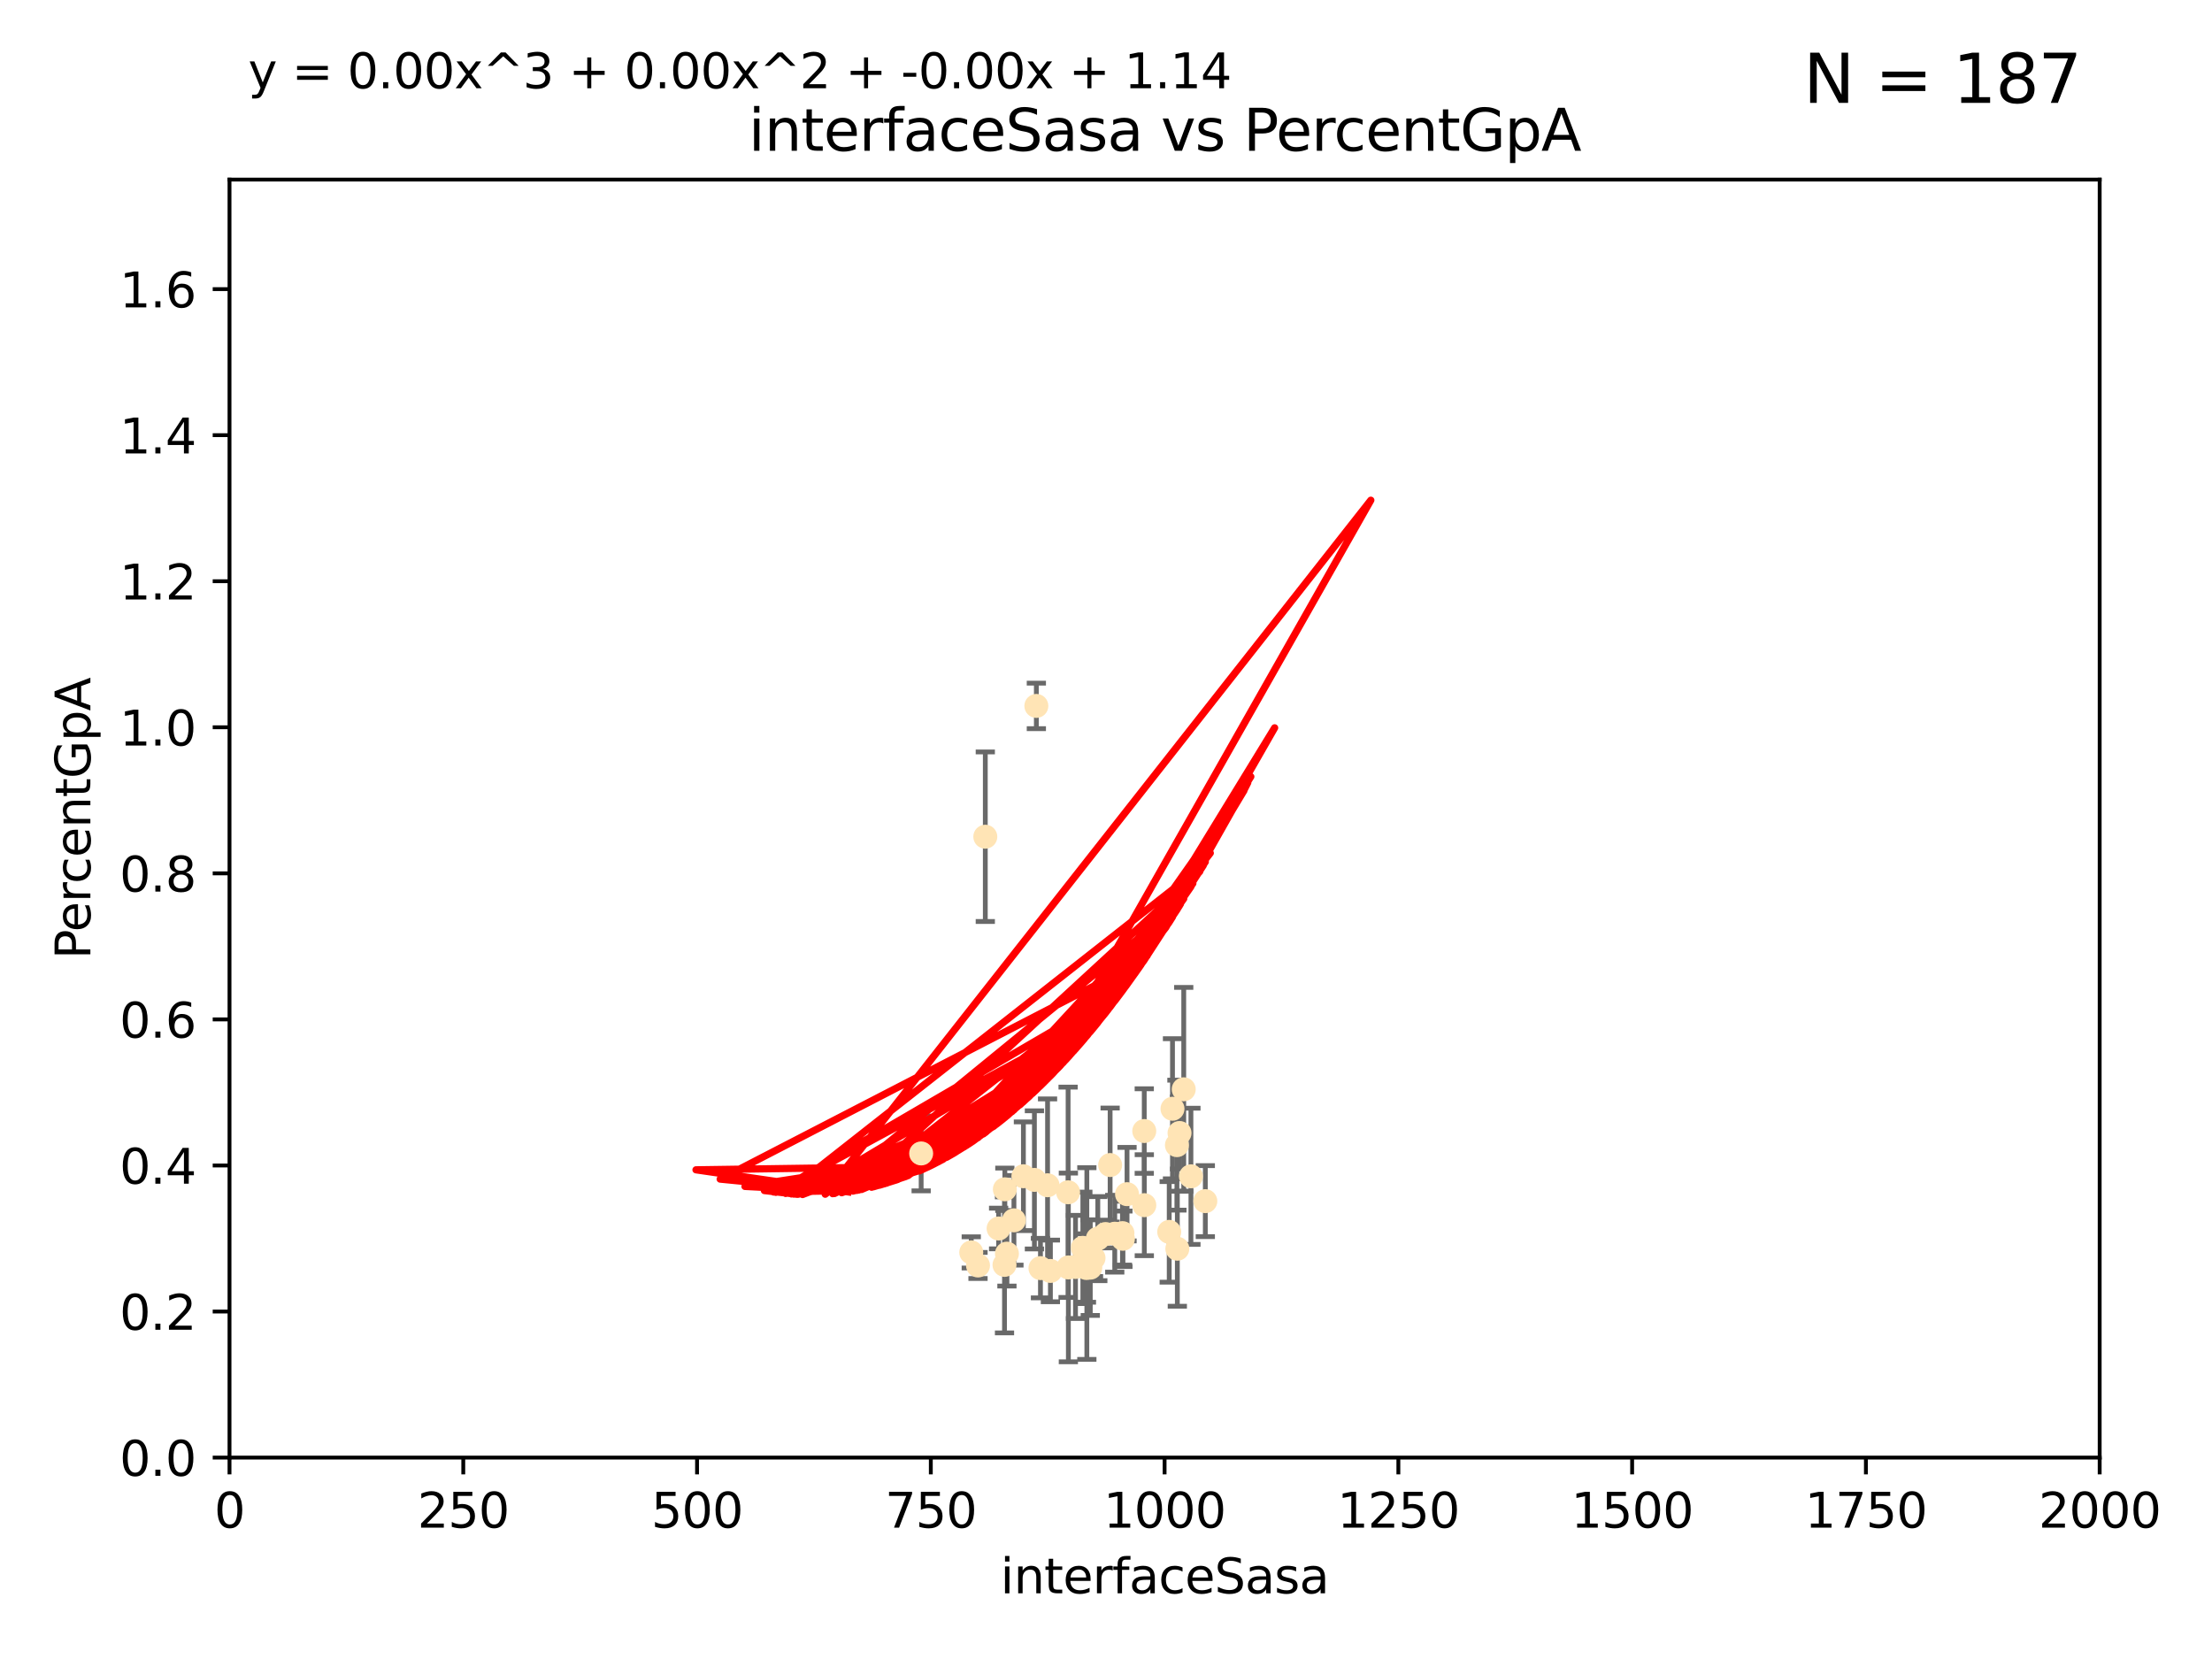 <?xml version="1.0" encoding="utf-8" standalone="no"?>
<!DOCTYPE svg PUBLIC "-//W3C//DTD SVG 1.1//EN"
  "http://www.w3.org/Graphics/SVG/1.1/DTD/svg11.dtd">
<svg xmlns:xlink="http://www.w3.org/1999/xlink" width="460.8pt" height="345.6pt" viewBox="0 0 460.8 345.6" xmlns="http://www.w3.org/2000/svg" version="1.1">
 <defs>
  <style type="text/css">*{stroke-linejoin: round; stroke-linecap: butt}</style>
 </defs>
 <g id="figure_1">
  <g id="patch_1">
   <path d="M 0 345.6 
L 460.8 345.6 
L 460.8 0 
L 0 0 
z
" style="fill: #ffffff"/>
  </g>
  <g id="axes_1">
   <g id="patch_2">
    <path d="M 47.81 303.64 
L 437.4 303.64 
L 437.4 37.411 
L 47.81 37.411 
z
" style="fill: #ffffff"/>
   </g>
   <g id="PathCollection_1">
    <defs>
     <path id="m9d5e73728c" d="M 0 1.118 
C 0.297 1.118 0.581 1 0.791 0.791 
C 1 0.581 1.118 0.297 1.118 0 
C 1.118 -0.297 1 -0.581 0.791 -0.791 
C 0.581 -1 0.297 -1.118 0 -1.118 
C -0.297 -1.118 -0.581 -1 -0.791 -0.791 
C -1 -0.581 -1.118 -0.297 -1.118 0 
C -1.118 0.297 -1 0.581 -0.791 0.791 
C -0.581 1 -0.297 1.118 0 1.118 
z
" style="stroke: #ffe4b5"/>
    </defs>
    <g clip-path="url(#p71624ac06d)">
     <use xlink:href="#m9d5e73728c" x="245.718" y="236.024" style="fill: #ffe4b5; stroke: #ffe4b5"/>
     <use xlink:href="#m9d5e73728c" x="215.891" y="147.056" style="fill: #ffe4b5; stroke: #ffe4b5"/>
     <use xlink:href="#m9d5e73728c" x="245.174" y="238.556" style="fill: #ffe4b5; stroke: #ffe4b5"/>
     <use xlink:href="#m9d5e73728c" x="225.576" y="259.945" style="fill: #ffe4b5; stroke: #ffe4b5"/>
     <use xlink:href="#m9d5e73728c" x="233.829" y="256.883" style="fill: #ffe4b5; stroke: #ffe4b5"/>
     <use xlink:href="#m9d5e73728c" x="243.569" y="256.619" style="fill: #ffe4b5; stroke: #ffe4b5"/>
     <use xlink:href="#m9d5e73728c" x="222.506" y="248.374" style="fill: #ffe4b5; stroke: #ffe4b5"/>
     <use xlink:href="#m9d5e73728c" x="211.22" y="254.217" style="fill: #ffe4b5; stroke: #ffe4b5"/>
     <use xlink:href="#m9d5e73728c" x="245.26" y="260.133" style="fill: #ffe4b5; stroke: #ffe4b5"/>
     <use xlink:href="#m9d5e73728c" x="234.782" y="248.766" style="fill: #ffe4b5; stroke: #ffe4b5"/>
     <use xlink:href="#m9d5e73728c" x="215.488" y="245.794" style="fill: #ffe4b5; stroke: #ffe4b5"/>
     <use xlink:href="#m9d5e73728c" x="209.763" y="261.159" style="fill: #ffe4b5; stroke: #ffe4b5"/>
     <use xlink:href="#m9d5e73728c" x="251.09" y="250.219" style="fill: #ffe4b5; stroke: #ffe4b5"/>
     <use xlink:href="#m9d5e73728c" x="218.819" y="264.76" style="fill: #ffe4b5; stroke: #ffe4b5"/>
     <use xlink:href="#m9d5e73728c" x="230.304" y="257.072" style="fill: #ffe4b5; stroke: #ffe4b5"/>
     <use xlink:href="#m9d5e73728c" x="248.092" y="245.048" style="fill: #ffe4b5; stroke: #ffe4b5"/>
     <use xlink:href="#m9d5e73728c" x="238.37" y="235.615" style="fill: #ffe4b5; stroke: #ffe4b5"/>
     <use xlink:href="#m9d5e73728c" x="227.125" y="264.074" style="fill: #ffe4b5; stroke: #ffe4b5"/>
     <use xlink:href="#m9d5e73728c" x="244.251" y="230.974" style="fill: #ffe4b5; stroke: #ffe4b5"/>
     <use xlink:href="#m9d5e73728c" x="203.738" y="263.623" style="fill: #ffe4b5; stroke: #ffe4b5"/>
     <use xlink:href="#m9d5e73728c" x="246.594" y="226.92" style="fill: #ffe4b5; stroke: #ffe4b5"/>
     <use xlink:href="#m9d5e73728c" x="226.326" y="264.148" style="fill: #ffe4b5; stroke: #ffe4b5"/>
     <use xlink:href="#m9d5e73728c" x="222.561" y="264.031" style="fill: #ffe4b5; stroke: #ffe4b5"/>
     <use xlink:href="#m9d5e73728c" x="224.047" y="263.927" style="fill: #ffe4b5; stroke: #ffe4b5"/>
     <use xlink:href="#m9d5e73728c" x="205.257" y="174.301" style="fill: #ffe4b5; stroke: #ffe4b5"/>
     <use xlink:href="#m9d5e73728c" x="227.801" y="262.072" style="fill: #ffe4b5; stroke: #ffe4b5"/>
     <use xlink:href="#m9d5e73728c" x="228.693" y="258.03" style="fill: #ffe4b5; stroke: #ffe4b5"/>
     <use xlink:href="#m9d5e73728c" x="216.746" y="264.173" style="fill: #ffe4b5; stroke: #ffe4b5"/>
     <use xlink:href="#m9d5e73728c" x="202.329" y="260.898" style="fill: #ffe4b5; stroke: #ffe4b5"/>
     <use xlink:href="#m9d5e73728c" x="232.224" y="257.002" style="fill: #ffe4b5; stroke: #ffe4b5"/>
     <use xlink:href="#m9d5e73728c" x="233.923" y="258.061" style="fill: #ffe4b5; stroke: #ffe4b5"/>
     <use xlink:href="#m9d5e73728c" x="209.328" y="247.753" style="fill: #ffe4b5; stroke: #ffe4b5"/>
     <use xlink:href="#m9d5e73728c" x="208.029" y="255.921" style="fill: #ffe4b5; stroke: #ffe4b5"/>
     <use xlink:href="#m9d5e73728c" x="209.256" y="263.501" style="fill: #ffe4b5; stroke: #ffe4b5"/>
     <use xlink:href="#m9d5e73728c" x="226.41" y="263.219" style="fill: #ffe4b5; stroke: #ffe4b5"/>
     <use xlink:href="#m9d5e73728c" x="218.226" y="246.911" style="fill: #ffe4b5; stroke: #ffe4b5"/>
     <use xlink:href="#m9d5e73728c" x="191.894" y="240.283" style="fill: #ffe4b5; stroke: #ffe4b5"/>
     <use xlink:href="#m9d5e73728c" x="238.38" y="251.06" style="fill: #ffe4b5; stroke: #ffe4b5"/>
     <use xlink:href="#m9d5e73728c" x="231.26" y="242.696" style="fill: #ffe4b5; stroke: #ffe4b5"/>
     <use xlink:href="#m9d5e73728c" x="213.195" y="245.033" style="fill: #ffe4b5; stroke: #ffe4b5"/>
    </g>
   </g>
   <g id="matplotlib.axis_1">
    <g id="xtick_1">
     <g id="line2d_1">
      <defs>
       <path id="ma2a3092985" d="M 0 0 
L 0 3.5 
" style="stroke: #000000; stroke-width: 0.8"/>
      </defs>
      <g>
       <use xlink:href="#ma2a3092985" x="47.81" y="303.64" style="stroke: #000000; stroke-width: 0.8"/>
      </g>
     </g>
     <g id="text_1">
      <!-- 0 -->
      <g transform="translate(44.629 318.238)scale(0.1 -0.1)">
       <defs>
        <path id="DejaVuSans-30" d="M 2034 4250 
Q 1547 4250 1301 3770 
Q 1056 3291 1056 2328 
Q 1056 1369 1301 889 
Q 1547 409 2034 409 
Q 2525 409 2770 889 
Q 3016 1369 3016 2328 
Q 3016 3291 2770 3770 
Q 2525 4250 2034 4250 
z
M 2034 4750 
Q 2819 4750 3233 4129 
Q 3647 3509 3647 2328 
Q 3647 1150 3233 529 
Q 2819 -91 2034 -91 
Q 1250 -91 836 529 
Q 422 1150 422 2328 
Q 422 3509 836 4129 
Q 1250 4750 2034 4750 
z
" transform="scale(0.016)"/>
       </defs>
       <use xlink:href="#DejaVuSans-30"/>
      </g>
     </g>
    </g>
    <g id="xtick_2">
     <g id="line2d_2">
      <g>
       <use xlink:href="#ma2a3092985" x="96.509" y="303.64" style="stroke: #000000; stroke-width: 0.8"/>
      </g>
     </g>
     <g id="text_2">
      <!-- 250 -->
      <g transform="translate(86.965 318.238)scale(0.1 -0.1)">
       <defs>
        <path id="DejaVuSans-32" d="M 1228 531 
L 3431 531 
L 3431 0 
L 469 0 
L 469 531 
Q 828 903 1448 1529 
Q 2069 2156 2228 2338 
Q 2531 2678 2651 2914 
Q 2772 3150 2772 3378 
Q 2772 3750 2511 3984 
Q 2250 4219 1831 4219 
Q 1534 4219 1204 4116 
Q 875 4013 500 3803 
L 500 4441 
Q 881 4594 1212 4672 
Q 1544 4750 1819 4750 
Q 2544 4750 2975 4387 
Q 3406 4025 3406 3419 
Q 3406 3131 3298 2873 
Q 3191 2616 2906 2266 
Q 2828 2175 2409 1742 
Q 1991 1309 1228 531 
z
" transform="scale(0.016)"/>
        <path id="DejaVuSans-35" d="M 691 4666 
L 3169 4666 
L 3169 4134 
L 1269 4134 
L 1269 2991 
Q 1406 3038 1543 3061 
Q 1681 3084 1819 3084 
Q 2600 3084 3056 2656 
Q 3513 2228 3513 1497 
Q 3513 744 3044 326 
Q 2575 -91 1722 -91 
Q 1428 -91 1123 -41 
Q 819 9 494 109 
L 494 744 
Q 775 591 1075 516 
Q 1375 441 1709 441 
Q 2250 441 2565 725 
Q 2881 1009 2881 1497 
Q 2881 1984 2565 2268 
Q 2250 2553 1709 2553 
Q 1456 2553 1204 2497 
Q 953 2441 691 2322 
L 691 4666 
z
" transform="scale(0.016)"/>
       </defs>
       <use xlink:href="#DejaVuSans-32"/>
       <use xlink:href="#DejaVuSans-35" x="63.623"/>
       <use xlink:href="#DejaVuSans-30" x="127.246"/>
      </g>
     </g>
    </g>
    <g id="xtick_3">
     <g id="line2d_3">
      <g>
       <use xlink:href="#ma2a3092985" x="145.208" y="303.64" style="stroke: #000000; stroke-width: 0.8"/>
      </g>
     </g>
     <g id="text_3">
      <!-- 500 -->
      <g transform="translate(135.664 318.238)scale(0.1 -0.1)">
       <use xlink:href="#DejaVuSans-35"/>
       <use xlink:href="#DejaVuSans-30" x="63.623"/>
       <use xlink:href="#DejaVuSans-30" x="127.246"/>
      </g>
     </g>
    </g>
    <g id="xtick_4">
     <g id="line2d_4">
      <g>
       <use xlink:href="#ma2a3092985" x="193.906" y="303.64" style="stroke: #000000; stroke-width: 0.8"/>
      </g>
     </g>
     <g id="text_4">
      <!-- 750 -->
      <g transform="translate(184.363 318.238)scale(0.1 -0.1)">
       <defs>
        <path id="DejaVuSans-37" d="M 525 4666 
L 3525 4666 
L 3525 4397 
L 1831 0 
L 1172 0 
L 2766 4134 
L 525 4134 
L 525 4666 
z
" transform="scale(0.016)"/>
       </defs>
       <use xlink:href="#DejaVuSans-37"/>
       <use xlink:href="#DejaVuSans-35" x="63.623"/>
       <use xlink:href="#DejaVuSans-30" x="127.246"/>
      </g>
     </g>
    </g>
    <g id="xtick_5">
     <g id="line2d_5">
      <g>
       <use xlink:href="#ma2a3092985" x="242.605" y="303.64" style="stroke: #000000; stroke-width: 0.8"/>
      </g>
     </g>
     <g id="text_5">
      <!-- 1000 -->
      <g transform="translate(229.88 318.238)scale(0.1 -0.1)">
       <defs>
        <path id="DejaVuSans-31" d="M 794 531 
L 1825 531 
L 1825 4091 
L 703 3866 
L 703 4441 
L 1819 4666 
L 2450 4666 
L 2450 531 
L 3481 531 
L 3481 0 
L 794 0 
L 794 531 
z
" transform="scale(0.016)"/>
       </defs>
       <use xlink:href="#DejaVuSans-31"/>
       <use xlink:href="#DejaVuSans-30" x="63.623"/>
       <use xlink:href="#DejaVuSans-30" x="127.246"/>
       <use xlink:href="#DejaVuSans-30" x="190.869"/>
      </g>
     </g>
    </g>
    <g id="xtick_6">
     <g id="line2d_6">
      <g>
       <use xlink:href="#ma2a3092985" x="291.304" y="303.64" style="stroke: #000000; stroke-width: 0.8"/>
      </g>
     </g>
     <g id="text_6">
      <!-- 1250 -->
      <g transform="translate(278.579 318.238)scale(0.1 -0.1)">
       <use xlink:href="#DejaVuSans-31"/>
       <use xlink:href="#DejaVuSans-32" x="63.623"/>
       <use xlink:href="#DejaVuSans-35" x="127.246"/>
       <use xlink:href="#DejaVuSans-30" x="190.869"/>
      </g>
     </g>
    </g>
    <g id="xtick_7">
     <g id="line2d_7">
      <g>
       <use xlink:href="#ma2a3092985" x="340.002" y="303.64" style="stroke: #000000; stroke-width: 0.8"/>
      </g>
     </g>
     <g id="text_7">
      <!-- 1500 -->
      <g transform="translate(327.277 318.238)scale(0.1 -0.1)">
       <use xlink:href="#DejaVuSans-31"/>
       <use xlink:href="#DejaVuSans-35" x="63.623"/>
       <use xlink:href="#DejaVuSans-30" x="127.246"/>
       <use xlink:href="#DejaVuSans-30" x="190.869"/>
      </g>
     </g>
    </g>
    <g id="xtick_8">
     <g id="line2d_8">
      <g>
       <use xlink:href="#ma2a3092985" x="388.701" y="303.64" style="stroke: #000000; stroke-width: 0.8"/>
      </g>
     </g>
     <g id="text_8">
      <!-- 1750 -->
      <g transform="translate(375.976 318.238)scale(0.1 -0.1)">
       <use xlink:href="#DejaVuSans-31"/>
       <use xlink:href="#DejaVuSans-37" x="63.623"/>
       <use xlink:href="#DejaVuSans-35" x="127.246"/>
       <use xlink:href="#DejaVuSans-30" x="190.869"/>
      </g>
     </g>
    </g>
    <g id="xtick_9">
     <g id="line2d_9">
      <g>
       <use xlink:href="#ma2a3092985" x="437.4" y="303.64" style="stroke: #000000; stroke-width: 0.8"/>
      </g>
     </g>
     <g id="text_9">
      <!-- 2000 -->
      <g transform="translate(424.675 318.238)scale(0.1 -0.1)">
       <use xlink:href="#DejaVuSans-32"/>
       <use xlink:href="#DejaVuSans-30" x="63.623"/>
       <use xlink:href="#DejaVuSans-30" x="127.246"/>
       <use xlink:href="#DejaVuSans-30" x="190.869"/>
      </g>
     </g>
    </g>
    <g id="text_10">
     <!-- interfaceSasa -->
     <g transform="translate(208.398 331.917)scale(0.1 -0.1)">
      <defs>
       <path id="DejaVuSans-69" d="M 603 3500 
L 1178 3500 
L 1178 0 
L 603 0 
L 603 3500 
z
M 603 4863 
L 1178 4863 
L 1178 4134 
L 603 4134 
L 603 4863 
z
" transform="scale(0.016)"/>
       <path id="DejaVuSans-6e" d="M 3513 2113 
L 3513 0 
L 2938 0 
L 2938 2094 
Q 2938 2591 2744 2837 
Q 2550 3084 2163 3084 
Q 1697 3084 1428 2787 
Q 1159 2491 1159 1978 
L 1159 0 
L 581 0 
L 581 3500 
L 1159 3500 
L 1159 2956 
Q 1366 3272 1645 3428 
Q 1925 3584 2291 3584 
Q 2894 3584 3203 3211 
Q 3513 2838 3513 2113 
z
" transform="scale(0.016)"/>
       <path id="DejaVuSans-74" d="M 1172 4494 
L 1172 3500 
L 2356 3500 
L 2356 3053 
L 1172 3053 
L 1172 1153 
Q 1172 725 1289 603 
Q 1406 481 1766 481 
L 2356 481 
L 2356 0 
L 1766 0 
Q 1100 0 847 248 
Q 594 497 594 1153 
L 594 3053 
L 172 3053 
L 172 3500 
L 594 3500 
L 594 4494 
L 1172 4494 
z
" transform="scale(0.016)"/>
       <path id="DejaVuSans-65" d="M 3597 1894 
L 3597 1613 
L 953 1613 
Q 991 1019 1311 708 
Q 1631 397 2203 397 
Q 2534 397 2845 478 
Q 3156 559 3463 722 
L 3463 178 
Q 3153 47 2828 -22 
Q 2503 -91 2169 -91 
Q 1331 -91 842 396 
Q 353 884 353 1716 
Q 353 2575 817 3079 
Q 1281 3584 2069 3584 
Q 2775 3584 3186 3129 
Q 3597 2675 3597 1894 
z
M 3022 2063 
Q 3016 2534 2758 2815 
Q 2500 3097 2075 3097 
Q 1594 3097 1305 2825 
Q 1016 2553 972 2059 
L 3022 2063 
z
" transform="scale(0.016)"/>
       <path id="DejaVuSans-72" d="M 2631 2963 
Q 2534 3019 2420 3045 
Q 2306 3072 2169 3072 
Q 1681 3072 1420 2755 
Q 1159 2438 1159 1844 
L 1159 0 
L 581 0 
L 581 3500 
L 1159 3500 
L 1159 2956 
Q 1341 3275 1631 3429 
Q 1922 3584 2338 3584 
Q 2397 3584 2469 3576 
Q 2541 3569 2628 3553 
L 2631 2963 
z
" transform="scale(0.016)"/>
       <path id="DejaVuSans-66" d="M 2375 4863 
L 2375 4384 
L 1825 4384 
Q 1516 4384 1395 4259 
Q 1275 4134 1275 3809 
L 1275 3500 
L 2222 3500 
L 2222 3053 
L 1275 3053 
L 1275 0 
L 697 0 
L 697 3053 
L 147 3053 
L 147 3500 
L 697 3500 
L 697 3744 
Q 697 4328 969 4595 
Q 1241 4863 1831 4863 
L 2375 4863 
z
" transform="scale(0.016)"/>
       <path id="DejaVuSans-61" d="M 2194 1759 
Q 1497 1759 1228 1600 
Q 959 1441 959 1056 
Q 959 750 1161 570 
Q 1363 391 1709 391 
Q 2188 391 2477 730 
Q 2766 1069 2766 1631 
L 2766 1759 
L 2194 1759 
z
M 3341 1997 
L 3341 0 
L 2766 0 
L 2766 531 
Q 2569 213 2275 61 
Q 1981 -91 1556 -91 
Q 1019 -91 701 211 
Q 384 513 384 1019 
Q 384 1609 779 1909 
Q 1175 2209 1959 2209 
L 2766 2209 
L 2766 2266 
Q 2766 2663 2505 2880 
Q 2244 3097 1772 3097 
Q 1472 3097 1187 3025 
Q 903 2953 641 2809 
L 641 3341 
Q 956 3463 1253 3523 
Q 1550 3584 1831 3584 
Q 2591 3584 2966 3190 
Q 3341 2797 3341 1997 
z
" transform="scale(0.016)"/>
       <path id="DejaVuSans-63" d="M 3122 3366 
L 3122 2828 
Q 2878 2963 2633 3030 
Q 2388 3097 2138 3097 
Q 1578 3097 1268 2742 
Q 959 2388 959 1747 
Q 959 1106 1268 751 
Q 1578 397 2138 397 
Q 2388 397 2633 464 
Q 2878 531 3122 666 
L 3122 134 
Q 2881 22 2623 -34 
Q 2366 -91 2075 -91 
Q 1284 -91 818 406 
Q 353 903 353 1747 
Q 353 2603 823 3093 
Q 1294 3584 2113 3584 
Q 2378 3584 2631 3529 
Q 2884 3475 3122 3366 
z
" transform="scale(0.016)"/>
       <path id="DejaVuSans-53" d="M 3425 4513 
L 3425 3897 
Q 3066 4069 2747 4153 
Q 2428 4238 2131 4238 
Q 1616 4238 1336 4038 
Q 1056 3838 1056 3469 
Q 1056 3159 1242 3001 
Q 1428 2844 1947 2747 
L 2328 2669 
Q 3034 2534 3370 2195 
Q 3706 1856 3706 1288 
Q 3706 609 3251 259 
Q 2797 -91 1919 -91 
Q 1588 -91 1214 -16 
Q 841 59 441 206 
L 441 856 
Q 825 641 1194 531 
Q 1563 422 1919 422 
Q 2459 422 2753 634 
Q 3047 847 3047 1241 
Q 3047 1584 2836 1778 
Q 2625 1972 2144 2069 
L 1759 2144 
Q 1053 2284 737 2584 
Q 422 2884 422 3419 
Q 422 4038 858 4394 
Q 1294 4750 2059 4750 
Q 2388 4750 2728 4690 
Q 3069 4631 3425 4513 
z
" transform="scale(0.016)"/>
       <path id="DejaVuSans-73" d="M 2834 3397 
L 2834 2853 
Q 2591 2978 2328 3040 
Q 2066 3103 1784 3103 
Q 1356 3103 1142 2972 
Q 928 2841 928 2578 
Q 928 2378 1081 2264 
Q 1234 2150 1697 2047 
L 1894 2003 
Q 2506 1872 2764 1633 
Q 3022 1394 3022 966 
Q 3022 478 2636 193 
Q 2250 -91 1575 -91 
Q 1294 -91 989 -36 
Q 684 19 347 128 
L 347 722 
Q 666 556 975 473 
Q 1284 391 1588 391 
Q 1994 391 2212 530 
Q 2431 669 2431 922 
Q 2431 1156 2273 1281 
Q 2116 1406 1581 1522 
L 1381 1569 
Q 847 1681 609 1914 
Q 372 2147 372 2553 
Q 372 3047 722 3315 
Q 1072 3584 1716 3584 
Q 2034 3584 2315 3537 
Q 2597 3491 2834 3397 
z
" transform="scale(0.016)"/>
      </defs>
      <use xlink:href="#DejaVuSans-69"/>
      <use xlink:href="#DejaVuSans-6e" x="27.783"/>
      <use xlink:href="#DejaVuSans-74" x="91.162"/>
      <use xlink:href="#DejaVuSans-65" x="130.371"/>
      <use xlink:href="#DejaVuSans-72" x="191.895"/>
      <use xlink:href="#DejaVuSans-66" x="233.008"/>
      <use xlink:href="#DejaVuSans-61" x="268.213"/>
      <use xlink:href="#DejaVuSans-63" x="329.492"/>
      <use xlink:href="#DejaVuSans-65" x="384.473"/>
      <use xlink:href="#DejaVuSans-53" x="445.996"/>
      <use xlink:href="#DejaVuSans-61" x="509.473"/>
      <use xlink:href="#DejaVuSans-73" x="570.752"/>
      <use xlink:href="#DejaVuSans-61" x="622.852"/>
     </g>
    </g>
   </g>
   <g id="matplotlib.axis_2">
    <g id="ytick_1">
     <g id="line2d_10">
      <defs>
       <path id="m72dda9b2e1" d="M 0 0 
L -3.5 0 
" style="stroke: #000000; stroke-width: 0.8"/>
      </defs>
      <g>
       <use xlink:href="#m72dda9b2e1" x="47.81" y="303.64" style="stroke: #000000; stroke-width: 0.8"/>
      </g>
     </g>
     <g id="text_11">
      <!-- 0.0 -->
      <g transform="translate(24.907 307.439)scale(0.1 -0.1)">
       <defs>
        <path id="DejaVuSans-2e" d="M 684 794 
L 1344 794 
L 1344 0 
L 684 0 
L 684 794 
z
" transform="scale(0.016)"/>
       </defs>
       <use xlink:href="#DejaVuSans-30"/>
       <use xlink:href="#DejaVuSans-2e" x="63.623"/>
       <use xlink:href="#DejaVuSans-30" x="95.41"/>
      </g>
     </g>
    </g>
    <g id="ytick_2">
     <g id="line2d_11">
      <g>
       <use xlink:href="#m72dda9b2e1" x="47.81" y="273.214" style="stroke: #000000; stroke-width: 0.8"/>
      </g>
     </g>
     <g id="text_12">
      <!-- 0.2 -->
      <g transform="translate(24.907 277.013)scale(0.1 -0.1)">
       <use xlink:href="#DejaVuSans-30"/>
       <use xlink:href="#DejaVuSans-2e" x="63.623"/>
       <use xlink:href="#DejaVuSans-32" x="95.41"/>
      </g>
     </g>
    </g>
    <g id="ytick_3">
     <g id="line2d_12">
      <g>
       <use xlink:href="#m72dda9b2e1" x="47.81" y="242.788" style="stroke: #000000; stroke-width: 0.8"/>
      </g>
     </g>
     <g id="text_13">
      <!-- 0.4 -->
      <g transform="translate(24.907 246.587)scale(0.1 -0.1)">
       <defs>
        <path id="DejaVuSans-34" d="M 2419 4116 
L 825 1625 
L 2419 1625 
L 2419 4116 
z
M 2253 4666 
L 3047 4666 
L 3047 1625 
L 3713 1625 
L 3713 1100 
L 3047 1100 
L 3047 0 
L 2419 0 
L 2419 1100 
L 313 1100 
L 313 1709 
L 2253 4666 
z
" transform="scale(0.016)"/>
       </defs>
       <use xlink:href="#DejaVuSans-30"/>
       <use xlink:href="#DejaVuSans-2e" x="63.623"/>
       <use xlink:href="#DejaVuSans-34" x="95.41"/>
      </g>
     </g>
    </g>
    <g id="ytick_4">
     <g id="line2d_13">
      <g>
       <use xlink:href="#m72dda9b2e1" x="47.81" y="212.362" style="stroke: #000000; stroke-width: 0.8"/>
      </g>
     </g>
     <g id="text_14">
      <!-- 0.6 -->
      <g transform="translate(24.907 216.161)scale(0.1 -0.1)">
       <defs>
        <path id="DejaVuSans-36" d="M 2113 2584 
Q 1688 2584 1439 2293 
Q 1191 2003 1191 1497 
Q 1191 994 1439 701 
Q 1688 409 2113 409 
Q 2538 409 2786 701 
Q 3034 994 3034 1497 
Q 3034 2003 2786 2293 
Q 2538 2584 2113 2584 
z
M 3366 4563 
L 3366 3988 
Q 3128 4100 2886 4159 
Q 2644 4219 2406 4219 
Q 1781 4219 1451 3797 
Q 1122 3375 1075 2522 
Q 1259 2794 1537 2939 
Q 1816 3084 2150 3084 
Q 2853 3084 3261 2657 
Q 3669 2231 3669 1497 
Q 3669 778 3244 343 
Q 2819 -91 2113 -91 
Q 1303 -91 875 529 
Q 447 1150 447 2328 
Q 447 3434 972 4092 
Q 1497 4750 2381 4750 
Q 2619 4750 2861 4703 
Q 3103 4656 3366 4563 
z
" transform="scale(0.016)"/>
       </defs>
       <use xlink:href="#DejaVuSans-30"/>
       <use xlink:href="#DejaVuSans-2e" x="63.623"/>
       <use xlink:href="#DejaVuSans-36" x="95.41"/>
      </g>
     </g>
    </g>
    <g id="ytick_5">
     <g id="line2d_14">
      <g>
       <use xlink:href="#m72dda9b2e1" x="47.81" y="181.935" style="stroke: #000000; stroke-width: 0.8"/>
      </g>
     </g>
     <g id="text_15">
      <!-- 0.8 -->
      <g transform="translate(24.907 185.735)scale(0.1 -0.1)">
       <defs>
        <path id="DejaVuSans-38" d="M 2034 2216 
Q 1584 2216 1326 1975 
Q 1069 1734 1069 1313 
Q 1069 891 1326 650 
Q 1584 409 2034 409 
Q 2484 409 2743 651 
Q 3003 894 3003 1313 
Q 3003 1734 2745 1975 
Q 2488 2216 2034 2216 
z
M 1403 2484 
Q 997 2584 770 2862 
Q 544 3141 544 3541 
Q 544 4100 942 4425 
Q 1341 4750 2034 4750 
Q 2731 4750 3128 4425 
Q 3525 4100 3525 3541 
Q 3525 3141 3298 2862 
Q 3072 2584 2669 2484 
Q 3125 2378 3379 2068 
Q 3634 1759 3634 1313 
Q 3634 634 3220 271 
Q 2806 -91 2034 -91 
Q 1263 -91 848 271 
Q 434 634 434 1313 
Q 434 1759 690 2068 
Q 947 2378 1403 2484 
z
M 1172 3481 
Q 1172 3119 1398 2916 
Q 1625 2713 2034 2713 
Q 2441 2713 2670 2916 
Q 2900 3119 2900 3481 
Q 2900 3844 2670 4047 
Q 2441 4250 2034 4250 
Q 1625 4250 1398 4047 
Q 1172 3844 1172 3481 
z
" transform="scale(0.016)"/>
       </defs>
       <use xlink:href="#DejaVuSans-30"/>
       <use xlink:href="#DejaVuSans-2e" x="63.623"/>
       <use xlink:href="#DejaVuSans-38" x="95.41"/>
      </g>
     </g>
    </g>
    <g id="ytick_6">
     <g id="line2d_15">
      <g>
       <use xlink:href="#m72dda9b2e1" x="47.81" y="151.509" style="stroke: #000000; stroke-width: 0.8"/>
      </g>
     </g>
     <g id="text_16">
      <!-- 1.0 -->
      <g transform="translate(24.907 155.308)scale(0.1 -0.1)">
       <use xlink:href="#DejaVuSans-31"/>
       <use xlink:href="#DejaVuSans-2e" x="63.623"/>
       <use xlink:href="#DejaVuSans-30" x="95.41"/>
      </g>
     </g>
    </g>
    <g id="ytick_7">
     <g id="line2d_16">
      <g>
       <use xlink:href="#m72dda9b2e1" x="47.81" y="121.083" style="stroke: #000000; stroke-width: 0.8"/>
      </g>
     </g>
     <g id="text_17">
      <!-- 1.2 -->
      <g transform="translate(24.907 124.882)scale(0.1 -0.1)">
       <use xlink:href="#DejaVuSans-31"/>
       <use xlink:href="#DejaVuSans-2e" x="63.623"/>
       <use xlink:href="#DejaVuSans-32" x="95.41"/>
      </g>
     </g>
    </g>
    <g id="ytick_8">
     <g id="line2d_17">
      <g>
       <use xlink:href="#m72dda9b2e1" x="47.81" y="90.657" style="stroke: #000000; stroke-width: 0.8"/>
      </g>
     </g>
     <g id="text_18">
      <!-- 1.4 -->
      <g transform="translate(24.907 94.456)scale(0.1 -0.1)">
       <use xlink:href="#DejaVuSans-31"/>
       <use xlink:href="#DejaVuSans-2e" x="63.623"/>
       <use xlink:href="#DejaVuSans-34" x="95.41"/>
      </g>
     </g>
    </g>
    <g id="ytick_9">
     <g id="line2d_18">
      <g>
       <use xlink:href="#m72dda9b2e1" x="47.81" y="60.231" style="stroke: #000000; stroke-width: 0.8"/>
      </g>
     </g>
     <g id="text_19">
      <!-- 1.6 -->
      <g transform="translate(24.907 64.03)scale(0.1 -0.1)">
       <use xlink:href="#DejaVuSans-31"/>
       <use xlink:href="#DejaVuSans-2e" x="63.623"/>
       <use xlink:href="#DejaVuSans-36" x="95.41"/>
      </g>
     </g>
    </g>
    <g id="text_20">
     <!-- PercentGpA -->
     <g transform="translate(18.827 199.802)rotate(-90)scale(0.1 -0.1)">
      <defs>
       <path id="DejaVuSans-50" d="M 1259 4147 
L 1259 2394 
L 2053 2394 
Q 2494 2394 2734 2622 
Q 2975 2850 2975 3272 
Q 2975 3691 2734 3919 
Q 2494 4147 2053 4147 
L 1259 4147 
z
M 628 4666 
L 2053 4666 
Q 2838 4666 3239 4311 
Q 3641 3956 3641 3272 
Q 3641 2581 3239 2228 
Q 2838 1875 2053 1875 
L 1259 1875 
L 1259 0 
L 628 0 
L 628 4666 
z
" transform="scale(0.016)"/>
       <path id="DejaVuSans-47" d="M 3809 666 
L 3809 1919 
L 2778 1919 
L 2778 2438 
L 4434 2438 
L 4434 434 
Q 4069 175 3628 42 
Q 3188 -91 2688 -91 
Q 1594 -91 976 548 
Q 359 1188 359 2328 
Q 359 3472 976 4111 
Q 1594 4750 2688 4750 
Q 3144 4750 3555 4637 
Q 3966 4525 4313 4306 
L 4313 3634 
Q 3963 3931 3569 4081 
Q 3175 4231 2741 4231 
Q 1884 4231 1454 3753 
Q 1025 3275 1025 2328 
Q 1025 1384 1454 906 
Q 1884 428 2741 428 
Q 3075 428 3337 486 
Q 3600 544 3809 666 
z
" transform="scale(0.016)"/>
       <path id="DejaVuSans-70" d="M 1159 525 
L 1159 -1331 
L 581 -1331 
L 581 3500 
L 1159 3500 
L 1159 2969 
Q 1341 3281 1617 3432 
Q 1894 3584 2278 3584 
Q 2916 3584 3314 3078 
Q 3713 2572 3713 1747 
Q 3713 922 3314 415 
Q 2916 -91 2278 -91 
Q 1894 -91 1617 61 
Q 1341 213 1159 525 
z
M 3116 1747 
Q 3116 2381 2855 2742 
Q 2594 3103 2138 3103 
Q 1681 3103 1420 2742 
Q 1159 2381 1159 1747 
Q 1159 1113 1420 752 
Q 1681 391 2138 391 
Q 2594 391 2855 752 
Q 3116 1113 3116 1747 
z
" transform="scale(0.016)"/>
       <path id="DejaVuSans-41" d="M 2188 4044 
L 1331 1722 
L 3047 1722 
L 2188 4044 
z
M 1831 4666 
L 2547 4666 
L 4325 0 
L 3669 0 
L 3244 1197 
L 1141 1197 
L 716 0 
L 50 0 
L 1831 4666 
z
" transform="scale(0.016)"/>
      </defs>
      <use xlink:href="#DejaVuSans-50"/>
      <use xlink:href="#DejaVuSans-65" x="56.678"/>
      <use xlink:href="#DejaVuSans-72" x="118.201"/>
      <use xlink:href="#DejaVuSans-63" x="157.064"/>
      <use xlink:href="#DejaVuSans-65" x="212.045"/>
      <use xlink:href="#DejaVuSans-6e" x="273.568"/>
      <use xlink:href="#DejaVuSans-74" x="336.947"/>
      <use xlink:href="#DejaVuSans-47" x="376.156"/>
      <use xlink:href="#DejaVuSans-70" x="453.646"/>
      <use xlink:href="#DejaVuSans-41" x="517.123"/>
     </g>
    </g>
   </g>
   <g id="LineCollection_1">
    <path d="M 245.718 243.516 
L 245.718 228.533 
" clip-path="url(#p71624ac06d)" style="fill: none; stroke: #696969"/>
    <path d="M 215.891 151.794 
L 215.891 142.317 
" clip-path="url(#p71624ac06d)" style="fill: none; stroke: #696969"/>
    <path d="M 245.174 252.097 
L 245.174 225.016 
" clip-path="url(#p71624ac06d)" style="fill: none; stroke: #696969"/>
    <path d="M 225.576 271.552 
L 225.576 248.339 
" clip-path="url(#p71624ac06d)" style="fill: none; stroke: #696969"/>
    <path d="M 233.829 263.541 
L 233.829 250.225 
" clip-path="url(#p71624ac06d)" style="fill: none; stroke: #696969"/>
    <path d="M 243.569 267.094 
L 243.569 246.145 
" clip-path="url(#p71624ac06d)" style="fill: none; stroke: #696969"/>
    <path d="M 222.506 270.281 
L 222.506 226.467 
" clip-path="url(#p71624ac06d)" style="fill: none; stroke: #696969"/>
    <path d="M 211.22 263.55 
L 211.22 244.884 
" clip-path="url(#p71624ac06d)" style="fill: none; stroke: #696969"/>
    <path d="M 245.26 272.111 
L 245.26 248.155 
" clip-path="url(#p71624ac06d)" style="fill: none; stroke: #696969"/>
    <path d="M 234.782 258.504 
L 234.782 239.028 
" clip-path="url(#p71624ac06d)" style="fill: none; stroke: #696969"/>
    <path d="M 215.488 260.183 
L 215.488 231.405 
" clip-path="url(#p71624ac06d)" style="fill: none; stroke: #696969"/>
    <path d="M 209.763 267.909 
L 209.763 254.41 
" clip-path="url(#p71624ac06d)" style="fill: none; stroke: #696969"/>
    <path d="M 251.09 257.613 
L 251.09 242.825 
" clip-path="url(#p71624ac06d)" style="fill: none; stroke: #696969"/>
    <path d="M 218.819 271.181 
L 218.819 258.34 
" clip-path="url(#p71624ac06d)" style="fill: none; stroke: #696969"/>
    <path d="M 230.304 259.961 
L 230.304 254.182 
" clip-path="url(#p71624ac06d)" style="fill: none; stroke: #696969"/>
    <path d="M 248.092 259.236 
L 248.092 230.86 
" clip-path="url(#p71624ac06d)" style="fill: none; stroke: #696969"/>
    <path d="M 238.37 244.419 
L 238.37 226.811 
" clip-path="url(#p71624ac06d)" style="fill: none; stroke: #696969"/>
    <path d="M 227.125 274.032 
L 227.125 254.116 
" clip-path="url(#p71624ac06d)" style="fill: none; stroke: #696969"/>
    <path d="M 244.251 245.568 
L 244.251 216.38 
" clip-path="url(#p71624ac06d)" style="fill: none; stroke: #696969"/>
    <path d="M 203.738 266.339 
L 203.738 260.907 
" clip-path="url(#p71624ac06d)" style="fill: none; stroke: #696969"/>
    <path d="M 246.594 248.148 
L 246.594 205.692 
" clip-path="url(#p71624ac06d)" style="fill: none; stroke: #696969"/>
    <path d="M 226.326 271.276 
L 226.326 257.019 
" clip-path="url(#p71624ac06d)" style="fill: none; stroke: #696969"/>
    <path d="M 222.561 283.684 
L 222.561 244.378 
" clip-path="url(#p71624ac06d)" style="fill: none; stroke: #696969"/>
    <path d="M 224.047 274.67 
L 224.047 253.184 
" clip-path="url(#p71624ac06d)" style="fill: none; stroke: #696969"/>
    <path d="M 205.257 191.963 
L 205.257 156.639 
" clip-path="url(#p71624ac06d)" style="fill: none; stroke: #696969"/>
    <path d="M 227.801 265.923 
L 227.801 258.22 
" clip-path="url(#p71624ac06d)" style="fill: none; stroke: #696969"/>
    <path d="M 228.693 266.785 
L 228.693 249.275 
" clip-path="url(#p71624ac06d)" style="fill: none; stroke: #696969"/>
    <path d="M 216.746 270.37 
L 216.746 257.976 
" clip-path="url(#p71624ac06d)" style="fill: none; stroke: #696969"/>
    <path d="M 202.329 264.148 
L 202.329 257.647 
" clip-path="url(#p71624ac06d)" style="fill: none; stroke: #696969"/>
    <path d="M 232.224 265.006 
L 232.224 248.999 
" clip-path="url(#p71624ac06d)" style="fill: none; stroke: #696969"/>
    <path d="M 233.923 263.837 
L 233.923 252.286 
" clip-path="url(#p71624ac06d)" style="fill: none; stroke: #696969"/>
    <path d="M 209.328 252.169 
L 209.328 243.336 
" clip-path="url(#p71624ac06d)" style="fill: none; stroke: #696969"/>
    <path d="M 208.029 260.159 
L 208.029 251.682 
" clip-path="url(#p71624ac06d)" style="fill: none; stroke: #696969"/>
    <path d="M 209.256 277.668 
L 209.256 249.333 
" clip-path="url(#p71624ac06d)" style="fill: none; stroke: #696969"/>
    <path d="M 226.41 283.184 
L 226.41 243.254 
" clip-path="url(#p71624ac06d)" style="fill: none; stroke: #696969"/>
    <path d="M 218.226 264.899 
L 218.226 228.924 
" clip-path="url(#p71624ac06d)" style="fill: none; stroke: #696969"/>
    <path d="M 191.894 248.079 
L 191.894 232.487 
" clip-path="url(#p71624ac06d)" style="fill: none; stroke: #696969"/>
    <path d="M 238.38 261.58 
L 238.38 240.54 
" clip-path="url(#p71624ac06d)" style="fill: none; stroke: #696969"/>
    <path d="M 231.26 254.567 
L 231.26 230.825 
" clip-path="url(#p71624ac06d)" style="fill: none; stroke: #696969"/>
    <path d="M 213.195 256.351 
L 213.195 233.715 
" clip-path="url(#p71624ac06d)" style="fill: none; stroke: #696969"/>
   </g>
   <g id="line2d_19">
    <defs>
     <path id="mc5c743f312" d="M 2 0 
L -2 -0 
" style="stroke: #696969"/>
    </defs>
    <g clip-path="url(#p71624ac06d)">
     <use xlink:href="#mc5c743f312" x="245.718" y="243.516" style="fill: #696969; stroke: #696969"/>
     <use xlink:href="#mc5c743f312" x="215.891" y="151.794" style="fill: #696969; stroke: #696969"/>
     <use xlink:href="#mc5c743f312" x="245.174" y="252.097" style="fill: #696969; stroke: #696969"/>
     <use xlink:href="#mc5c743f312" x="225.576" y="271.552" style="fill: #696969; stroke: #696969"/>
     <use xlink:href="#mc5c743f312" x="233.829" y="263.541" style="fill: #696969; stroke: #696969"/>
     <use xlink:href="#mc5c743f312" x="243.569" y="267.094" style="fill: #696969; stroke: #696969"/>
     <use xlink:href="#mc5c743f312" x="222.506" y="270.281" style="fill: #696969; stroke: #696969"/>
     <use xlink:href="#mc5c743f312" x="211.22" y="263.55" style="fill: #696969; stroke: #696969"/>
     <use xlink:href="#mc5c743f312" x="245.26" y="272.111" style="fill: #696969; stroke: #696969"/>
     <use xlink:href="#mc5c743f312" x="234.782" y="258.504" style="fill: #696969; stroke: #696969"/>
     <use xlink:href="#mc5c743f312" x="215.488" y="260.183" style="fill: #696969; stroke: #696969"/>
     <use xlink:href="#mc5c743f312" x="209.763" y="267.909" style="fill: #696969; stroke: #696969"/>
     <use xlink:href="#mc5c743f312" x="251.09" y="257.613" style="fill: #696969; stroke: #696969"/>
     <use xlink:href="#mc5c743f312" x="218.819" y="271.181" style="fill: #696969; stroke: #696969"/>
     <use xlink:href="#mc5c743f312" x="230.304" y="259.961" style="fill: #696969; stroke: #696969"/>
     <use xlink:href="#mc5c743f312" x="248.092" y="259.236" style="fill: #696969; stroke: #696969"/>
     <use xlink:href="#mc5c743f312" x="238.37" y="244.419" style="fill: #696969; stroke: #696969"/>
     <use xlink:href="#mc5c743f312" x="227.125" y="274.032" style="fill: #696969; stroke: #696969"/>
     <use xlink:href="#mc5c743f312" x="244.251" y="245.568" style="fill: #696969; stroke: #696969"/>
     <use xlink:href="#mc5c743f312" x="203.738" y="266.339" style="fill: #696969; stroke: #696969"/>
     <use xlink:href="#mc5c743f312" x="246.594" y="248.148" style="fill: #696969; stroke: #696969"/>
     <use xlink:href="#mc5c743f312" x="226.326" y="271.276" style="fill: #696969; stroke: #696969"/>
     <use xlink:href="#mc5c743f312" x="222.561" y="283.684" style="fill: #696969; stroke: #696969"/>
     <use xlink:href="#mc5c743f312" x="224.047" y="274.67" style="fill: #696969; stroke: #696969"/>
     <use xlink:href="#mc5c743f312" x="205.257" y="191.963" style="fill: #696969; stroke: #696969"/>
     <use xlink:href="#mc5c743f312" x="227.801" y="265.923" style="fill: #696969; stroke: #696969"/>
     <use xlink:href="#mc5c743f312" x="228.693" y="266.785" style="fill: #696969; stroke: #696969"/>
     <use xlink:href="#mc5c743f312" x="216.746" y="270.37" style="fill: #696969; stroke: #696969"/>
     <use xlink:href="#mc5c743f312" x="202.329" y="264.148" style="fill: #696969; stroke: #696969"/>
     <use xlink:href="#mc5c743f312" x="232.224" y="265.006" style="fill: #696969; stroke: #696969"/>
     <use xlink:href="#mc5c743f312" x="233.923" y="263.837" style="fill: #696969; stroke: #696969"/>
     <use xlink:href="#mc5c743f312" x="209.328" y="252.169" style="fill: #696969; stroke: #696969"/>
     <use xlink:href="#mc5c743f312" x="208.029" y="260.159" style="fill: #696969; stroke: #696969"/>
     <use xlink:href="#mc5c743f312" x="209.256" y="277.668" style="fill: #696969; stroke: #696969"/>
     <use xlink:href="#mc5c743f312" x="226.41" y="283.184" style="fill: #696969; stroke: #696969"/>
     <use xlink:href="#mc5c743f312" x="218.226" y="264.899" style="fill: #696969; stroke: #696969"/>
     <use xlink:href="#mc5c743f312" x="191.894" y="248.079" style="fill: #696969; stroke: #696969"/>
     <use xlink:href="#mc5c743f312" x="238.38" y="261.58" style="fill: #696969; stroke: #696969"/>
     <use xlink:href="#mc5c743f312" x="231.26" y="254.567" style="fill: #696969; stroke: #696969"/>
     <use xlink:href="#mc5c743f312" x="213.195" y="256.351" style="fill: #696969; stroke: #696969"/>
    </g>
   </g>
   <g id="line2d_20">
    <g clip-path="url(#p71624ac06d)">
     <use xlink:href="#mc5c743f312" x="245.718" y="228.533" style="fill: #696969; stroke: #696969"/>
     <use xlink:href="#mc5c743f312" x="215.891" y="142.317" style="fill: #696969; stroke: #696969"/>
     <use xlink:href="#mc5c743f312" x="245.174" y="225.016" style="fill: #696969; stroke: #696969"/>
     <use xlink:href="#mc5c743f312" x="225.576" y="248.339" style="fill: #696969; stroke: #696969"/>
     <use xlink:href="#mc5c743f312" x="233.829" y="250.225" style="fill: #696969; stroke: #696969"/>
     <use xlink:href="#mc5c743f312" x="243.569" y="246.145" style="fill: #696969; stroke: #696969"/>
     <use xlink:href="#mc5c743f312" x="222.506" y="226.467" style="fill: #696969; stroke: #696969"/>
     <use xlink:href="#mc5c743f312" x="211.22" y="244.884" style="fill: #696969; stroke: #696969"/>
     <use xlink:href="#mc5c743f312" x="245.26" y="248.155" style="fill: #696969; stroke: #696969"/>
     <use xlink:href="#mc5c743f312" x="234.782" y="239.028" style="fill: #696969; stroke: #696969"/>
     <use xlink:href="#mc5c743f312" x="215.488" y="231.405" style="fill: #696969; stroke: #696969"/>
     <use xlink:href="#mc5c743f312" x="209.763" y="254.41" style="fill: #696969; stroke: #696969"/>
     <use xlink:href="#mc5c743f312" x="251.09" y="242.825" style="fill: #696969; stroke: #696969"/>
     <use xlink:href="#mc5c743f312" x="218.819" y="258.34" style="fill: #696969; stroke: #696969"/>
     <use xlink:href="#mc5c743f312" x="230.304" y="254.182" style="fill: #696969; stroke: #696969"/>
     <use xlink:href="#mc5c743f312" x="248.092" y="230.86" style="fill: #696969; stroke: #696969"/>
     <use xlink:href="#mc5c743f312" x="238.37" y="226.811" style="fill: #696969; stroke: #696969"/>
     <use xlink:href="#mc5c743f312" x="227.125" y="254.116" style="fill: #696969; stroke: #696969"/>
     <use xlink:href="#mc5c743f312" x="244.251" y="216.38" style="fill: #696969; stroke: #696969"/>
     <use xlink:href="#mc5c743f312" x="203.738" y="260.907" style="fill: #696969; stroke: #696969"/>
     <use xlink:href="#mc5c743f312" x="246.594" y="205.692" style="fill: #696969; stroke: #696969"/>
     <use xlink:href="#mc5c743f312" x="226.326" y="257.019" style="fill: #696969; stroke: #696969"/>
     <use xlink:href="#mc5c743f312" x="222.561" y="244.378" style="fill: #696969; stroke: #696969"/>
     <use xlink:href="#mc5c743f312" x="224.047" y="253.184" style="fill: #696969; stroke: #696969"/>
     <use xlink:href="#mc5c743f312" x="205.257" y="156.639" style="fill: #696969; stroke: #696969"/>
     <use xlink:href="#mc5c743f312" x="227.801" y="258.22" style="fill: #696969; stroke: #696969"/>
     <use xlink:href="#mc5c743f312" x="228.693" y="249.275" style="fill: #696969; stroke: #696969"/>
     <use xlink:href="#mc5c743f312" x="216.746" y="257.976" style="fill: #696969; stroke: #696969"/>
     <use xlink:href="#mc5c743f312" x="202.329" y="257.647" style="fill: #696969; stroke: #696969"/>
     <use xlink:href="#mc5c743f312" x="232.224" y="248.999" style="fill: #696969; stroke: #696969"/>
     <use xlink:href="#mc5c743f312" x="233.923" y="252.286" style="fill: #696969; stroke: #696969"/>
     <use xlink:href="#mc5c743f312" x="209.328" y="243.336" style="fill: #696969; stroke: #696969"/>
     <use xlink:href="#mc5c743f312" x="208.029" y="251.682" style="fill: #696969; stroke: #696969"/>
     <use xlink:href="#mc5c743f312" x="209.256" y="249.333" style="fill: #696969; stroke: #696969"/>
     <use xlink:href="#mc5c743f312" x="226.41" y="243.254" style="fill: #696969; stroke: #696969"/>
     <use xlink:href="#mc5c743f312" x="218.226" y="228.924" style="fill: #696969; stroke: #696969"/>
     <use xlink:href="#mc5c743f312" x="191.894" y="232.487" style="fill: #696969; stroke: #696969"/>
     <use xlink:href="#mc5c743f312" x="238.38" y="240.54" style="fill: #696969; stroke: #696969"/>
     <use xlink:href="#mc5c743f312" x="231.26" y="230.825" style="fill: #696969; stroke: #696969"/>
     <use xlink:href="#mc5c743f312" x="213.195" y="233.715" style="fill: #696969; stroke: #696969"/>
    </g>
   </g>
   <g id="line2d_21">
    <path d="M 258.839 165.194 
L 235.526 204.039 
L 265.53 151.619 
L 225.86 216.429 
L 259.065 164.754 
L 259.932 163.053 
L 242.845 193.231 
L 216.635 226.301 
L 163.676 248.622 
L 250.675 180.272 
L 233.3 207.082 
L 221.458 221.375 
L 238.226 200.197 
L 245.718 188.645 
L 236.422 202.783 
L 215.891 227.016 
L 226.558 215.606 
L 245.174 189.527 
L 223.671 218.942 
L 248.492 184.032 
L 223.897 218.688 
L 225.446 216.913 
L 230.29 211.014 
L 200.86 238.911 
L 217.42 225.534 
L 225.576 216.761 
L 233.829 206.368 
L 237.649 201.032 
L 259.72 163.471 
L 213.316 229.397 
L 204.848 236.222 
L 245.901 188.346 
L 171.91 248.78 
L 285.569 104.205 
L 215.957 226.953 
L 194.641 242.447 
L 191.75 243.821 
L 243.569 192.093 
L 222.506 220.236 
L 184.761 246.449 
L 211.22 231.229 
L 245.26 189.389 
L 234.782 205.069 
L 228.364 213.423 
L 213.156 229.54 
L 222.113 220.667 
L 215.488 227.398 
L 184.217 246.613 
L 222.75 219.968 
L 215.692 227.205 
L 220.712 222.17 
L 228.237 213.579 
L 209.763 232.447 
L 222.194 220.577 
L 225.816 216.481 
L 251.09 179.544 
L 212.558 230.07 
L 218.819 224.134 
L 230.304 210.997 
L 234.601 205.318 
L 237.381 201.418 
L 197.192 241.093 
L 227.088 214.973 
L 248.092 184.708 
L 208.978 233.084 
L 227.208 214.828 
L 238.37 199.987 
L 227.125 214.929 
L 260.569 161.791 
L 215.817 227.087 
L 244.251 191.011 
L 243.413 192.339 
L 203.738 237.004 
L 246.594 187.207 
L 226.326 215.88 
L 198.716 240.22 
L 222.561 220.176 
L 230.787 210.379 
L 214.405 228.408 
L 192.901 243.294 
L 249.929 181.569 
L 177.658 248.131 
L 224.047 218.518 
L 236.683 202.413 
L 206.956 234.666 
L 221.534 221.293 
L 205.257 235.927 
L 237.447 201.323 
L 177.816 248.105 
L 192.044 243.689 
L 165.965 248.792 
L 207.7 234.094 
L 208.96 233.098 
L 202.602 237.777 
L 227.801 214.112 
L 189.173 244.904 
L 227.327 214.685 
L 228.693 213.018 
L 219.335 223.606 
L 216.746 226.194 
L 207.055 234.59 
L 220.922 221.947 
L 202.329 237.959 
L 232.224 208.51 
L 233.923 206.241 
L 161.629 248.388 
L 230.047 211.323 
L 167.19 248.844 
L 209.328 232.801 
L 238.978 199.097 
L 192.12 243.655 
L 215.088 227.774 
L 219.048 223.9 
L 227.619 214.332 
L 208.029 233.837 
L 193.232 243.138 
L 194.101 242.716 
L 196.479 241.484 
L 181.952 247.232 
L 186.74 245.804 
L 212.449 230.166 
L 179.464 247.797 
L 202.136 238.087 
L 186.504 245.885 
L 161.159 248.323 
L 178.504 247.983 
L 198.042 240.612 
L 213.074 229.613 
L 217.007 225.939 
L 178.87 247.914 
L 199.053 240.021 
L 217.305 225.647 
L 184.57 246.507 
L 209.256 232.86 
L 214.299 228.504 
L 173.84 248.632 
L 226.41 215.781 
L 210.803 231.582 
L 183.193 246.905 
L 207.476 234.267 
L 218.226 224.732 
L 208.411 233.536 
L 221.493 221.337 
L 175.331 248.47 
L 197.502 240.919 
L 217.794 225.164 
L 197.648 240.837 
L 226.307 215.904 
L 173.457 248.667 
L 207.078 234.572 
L 191.894 243.757 
L 201.345 238.602 
L 216.173 226.746 
L 187.034 245.701 
L 183.383 246.852 
L 208.352 233.583 
L 164.868 248.723 
L 207.838 233.986 
L 252.125 177.713 
L 209.973 232.274 
L 225.767 216.538 
L 181.57 247.327 
L 197.97 240.654 
L 208.769 233.251 
L 188.717 245.081 
L 183.389 246.851 
L 195.467 242.023 
L 201.905 238.239 
L 198.301 240.463 
L 155.189 247.155 
L 176.819 248.266 
L 150.025 245.631 
L 238.38 199.973 
L 231.26 209.769 
L 220.387 222.513 
L 191.575 243.899 
L 165.382 248.758 
L 213.195 229.505 
L 197.247 241.062 
L 198.833 240.151 
L 159.231 248.016 
L 166.16 248.803 
L 193.534 242.993 
L 144.987 243.695 
L 176.649 248.291 
L 176.649 248.291 
" clip-path="url(#p71624ac06d)" style="fill: none; stroke: #ff0000; stroke-width: 1.5; stroke-linecap: square"/>
   </g>
   <g id="line2d_22">
    <defs>
     <path id="m8e591ab4a7" d="M 0 2 
C 0.53 2 1.039 1.789 1.414 1.414 
C 1.789 1.039 2 0.53 2 0 
C 2 -0.53 1.789 -1.039 1.414 -1.414 
C 1.039 -1.789 0.53 -2 0 -2 
C -0.53 -2 -1.039 -1.789 -1.414 -1.414 
C -1.789 -1.039 -2 -0.53 -2 0 
C -2 0.53 -1.789 1.039 -1.414 1.414 
C -1.039 1.789 -0.53 2 0 2 
z
" style="stroke: #ffe4b5"/>
    </defs>
    <g clip-path="url(#p71624ac06d)">
     <use xlink:href="#m8e591ab4a7" x="245.718" y="236.024" style="fill: #ffe4b5; stroke: #ffe4b5"/>
     <use xlink:href="#m8e591ab4a7" x="215.891" y="147.056" style="fill: #ffe4b5; stroke: #ffe4b5"/>
     <use xlink:href="#m8e591ab4a7" x="245.174" y="238.556" style="fill: #ffe4b5; stroke: #ffe4b5"/>
     <use xlink:href="#m8e591ab4a7" x="225.576" y="259.945" style="fill: #ffe4b5; stroke: #ffe4b5"/>
     <use xlink:href="#m8e591ab4a7" x="233.829" y="256.883" style="fill: #ffe4b5; stroke: #ffe4b5"/>
     <use xlink:href="#m8e591ab4a7" x="243.569" y="256.619" style="fill: #ffe4b5; stroke: #ffe4b5"/>
     <use xlink:href="#m8e591ab4a7" x="222.506" y="248.374" style="fill: #ffe4b5; stroke: #ffe4b5"/>
     <use xlink:href="#m8e591ab4a7" x="211.22" y="254.217" style="fill: #ffe4b5; stroke: #ffe4b5"/>
     <use xlink:href="#m8e591ab4a7" x="245.26" y="260.133" style="fill: #ffe4b5; stroke: #ffe4b5"/>
     <use xlink:href="#m8e591ab4a7" x="234.782" y="248.766" style="fill: #ffe4b5; stroke: #ffe4b5"/>
     <use xlink:href="#m8e591ab4a7" x="215.488" y="245.794" style="fill: #ffe4b5; stroke: #ffe4b5"/>
     <use xlink:href="#m8e591ab4a7" x="209.763" y="261.159" style="fill: #ffe4b5; stroke: #ffe4b5"/>
     <use xlink:href="#m8e591ab4a7" x="251.09" y="250.219" style="fill: #ffe4b5; stroke: #ffe4b5"/>
     <use xlink:href="#m8e591ab4a7" x="218.819" y="264.76" style="fill: #ffe4b5; stroke: #ffe4b5"/>
     <use xlink:href="#m8e591ab4a7" x="230.304" y="257.072" style="fill: #ffe4b5; stroke: #ffe4b5"/>
     <use xlink:href="#m8e591ab4a7" x="248.092" y="245.048" style="fill: #ffe4b5; stroke: #ffe4b5"/>
     <use xlink:href="#m8e591ab4a7" x="238.37" y="235.615" style="fill: #ffe4b5; stroke: #ffe4b5"/>
     <use xlink:href="#m8e591ab4a7" x="227.125" y="264.074" style="fill: #ffe4b5; stroke: #ffe4b5"/>
     <use xlink:href="#m8e591ab4a7" x="244.251" y="230.974" style="fill: #ffe4b5; stroke: #ffe4b5"/>
     <use xlink:href="#m8e591ab4a7" x="203.738" y="263.623" style="fill: #ffe4b5; stroke: #ffe4b5"/>
     <use xlink:href="#m8e591ab4a7" x="246.594" y="226.92" style="fill: #ffe4b5; stroke: #ffe4b5"/>
     <use xlink:href="#m8e591ab4a7" x="226.326" y="264.148" style="fill: #ffe4b5; stroke: #ffe4b5"/>
     <use xlink:href="#m8e591ab4a7" x="222.561" y="264.031" style="fill: #ffe4b5; stroke: #ffe4b5"/>
     <use xlink:href="#m8e591ab4a7" x="224.047" y="263.927" style="fill: #ffe4b5; stroke: #ffe4b5"/>
     <use xlink:href="#m8e591ab4a7" x="205.257" y="174.301" style="fill: #ffe4b5; stroke: #ffe4b5"/>
     <use xlink:href="#m8e591ab4a7" x="227.801" y="262.072" style="fill: #ffe4b5; stroke: #ffe4b5"/>
     <use xlink:href="#m8e591ab4a7" x="228.693" y="258.03" style="fill: #ffe4b5; stroke: #ffe4b5"/>
     <use xlink:href="#m8e591ab4a7" x="216.746" y="264.173" style="fill: #ffe4b5; stroke: #ffe4b5"/>
     <use xlink:href="#m8e591ab4a7" x="202.329" y="260.898" style="fill: #ffe4b5; stroke: #ffe4b5"/>
     <use xlink:href="#m8e591ab4a7" x="232.224" y="257.002" style="fill: #ffe4b5; stroke: #ffe4b5"/>
     <use xlink:href="#m8e591ab4a7" x="233.923" y="258.061" style="fill: #ffe4b5; stroke: #ffe4b5"/>
     <use xlink:href="#m8e591ab4a7" x="209.328" y="247.753" style="fill: #ffe4b5; stroke: #ffe4b5"/>
     <use xlink:href="#m8e591ab4a7" x="208.029" y="255.921" style="fill: #ffe4b5; stroke: #ffe4b5"/>
     <use xlink:href="#m8e591ab4a7" x="209.256" y="263.501" style="fill: #ffe4b5; stroke: #ffe4b5"/>
     <use xlink:href="#m8e591ab4a7" x="226.41" y="263.219" style="fill: #ffe4b5; stroke: #ffe4b5"/>
     <use xlink:href="#m8e591ab4a7" x="218.226" y="246.911" style="fill: #ffe4b5; stroke: #ffe4b5"/>
     <use xlink:href="#m8e591ab4a7" x="191.894" y="240.283" style="fill: #ffe4b5; stroke: #ffe4b5"/>
     <use xlink:href="#m8e591ab4a7" x="238.38" y="251.06" style="fill: #ffe4b5; stroke: #ffe4b5"/>
     <use xlink:href="#m8e591ab4a7" x="231.26" y="242.696" style="fill: #ffe4b5; stroke: #ffe4b5"/>
     <use xlink:href="#m8e591ab4a7" x="213.195" y="245.033" style="fill: #ffe4b5; stroke: #ffe4b5"/>
    </g>
   </g>
   <g id="patch_3">
    <path d="M 47.81 303.64 
L 47.81 37.411 
" style="fill: none; stroke: #000000; stroke-width: 0.8; stroke-linejoin: miter; stroke-linecap: square"/>
   </g>
   <g id="patch_4">
    <path d="M 437.4 303.64 
L 437.4 37.411 
" style="fill: none; stroke: #000000; stroke-width: 0.8; stroke-linejoin: miter; stroke-linecap: square"/>
   </g>
   <g id="patch_5">
    <path d="M 47.81 303.64 
L 437.4 303.64 
" style="fill: none; stroke: #000000; stroke-width: 0.8; stroke-linejoin: miter; stroke-linecap: square"/>
   </g>
   <g id="patch_6">
    <path d="M 47.81 37.411 
L 437.4 37.411 
" style="fill: none; stroke: #000000; stroke-width: 0.8; stroke-linejoin: miter; stroke-linecap: square"/>
   </g>
   <g id="text_21">
    <!-- N = 187 -->
    <g transform="translate(375.678 21.426)scale(0.14 -0.14)">
     <defs>
      <path id="DejaVuSans-4e" d="M 628 4666 
L 1478 4666 
L 3547 763 
L 3547 4666 
L 4159 4666 
L 4159 0 
L 3309 0 
L 1241 3903 
L 1241 0 
L 628 0 
L 628 4666 
z
" transform="scale(0.016)"/>
      <path id="DejaVuSans-20" transform="scale(0.016)"/>
      <path id="DejaVuSans-3d" d="M 678 2906 
L 4684 2906 
L 4684 2381 
L 678 2381 
L 678 2906 
z
M 678 1631 
L 4684 1631 
L 4684 1100 
L 678 1100 
L 678 1631 
z
" transform="scale(0.016)"/>
     </defs>
     <use xlink:href="#DejaVuSans-4e"/>
     <use xlink:href="#DejaVuSans-20" x="74.805"/>
     <use xlink:href="#DejaVuSans-3d" x="106.592"/>
     <use xlink:href="#DejaVuSans-20" x="190.381"/>
     <use xlink:href="#DejaVuSans-31" x="222.168"/>
     <use xlink:href="#DejaVuSans-38" x="285.791"/>
     <use xlink:href="#DejaVuSans-37" x="349.414"/>
    </g>
   </g>
   <g id="text_22">
    <!-- y = 0.00x^3 + 0.00x^2 + -0.00x + 1.14 -->
    <g transform="translate(51.706 18.387)scale(0.1 -0.1)">
     <defs>
      <path id="DejaVuSans-79" d="M 2059 -325 
Q 1816 -950 1584 -1140 
Q 1353 -1331 966 -1331 
L 506 -1331 
L 506 -850 
L 844 -850 
Q 1081 -850 1212 -737 
Q 1344 -625 1503 -206 
L 1606 56 
L 191 3500 
L 800 3500 
L 1894 763 
L 2988 3500 
L 3597 3500 
L 2059 -325 
z
" transform="scale(0.016)"/>
      <path id="DejaVuSans-78" d="M 3513 3500 
L 2247 1797 
L 3578 0 
L 2900 0 
L 1881 1375 
L 863 0 
L 184 0 
L 1544 1831 
L 300 3500 
L 978 3500 
L 1906 2253 
L 2834 3500 
L 3513 3500 
z
" transform="scale(0.016)"/>
      <path id="DejaVuSans-5e" d="M 2988 4666 
L 4684 2925 
L 4056 2925 
L 2681 4159 
L 1306 2925 
L 678 2925 
L 2375 4666 
L 2988 4666 
z
" transform="scale(0.016)"/>
      <path id="DejaVuSans-33" d="M 2597 2516 
Q 3050 2419 3304 2112 
Q 3559 1806 3559 1356 
Q 3559 666 3084 287 
Q 2609 -91 1734 -91 
Q 1441 -91 1130 -33 
Q 819 25 488 141 
L 488 750 
Q 750 597 1062 519 
Q 1375 441 1716 441 
Q 2309 441 2620 675 
Q 2931 909 2931 1356 
Q 2931 1769 2642 2001 
Q 2353 2234 1838 2234 
L 1294 2234 
L 1294 2753 
L 1863 2753 
Q 2328 2753 2575 2939 
Q 2822 3125 2822 3475 
Q 2822 3834 2567 4026 
Q 2313 4219 1838 4219 
Q 1578 4219 1281 4162 
Q 984 4106 628 3988 
L 628 4550 
Q 988 4650 1302 4700 
Q 1616 4750 1894 4750 
Q 2613 4750 3031 4423 
Q 3450 4097 3450 3541 
Q 3450 3153 3228 2886 
Q 3006 2619 2597 2516 
z
" transform="scale(0.016)"/>
      <path id="DejaVuSans-2b" d="M 2944 4013 
L 2944 2272 
L 4684 2272 
L 4684 1741 
L 2944 1741 
L 2944 0 
L 2419 0 
L 2419 1741 
L 678 1741 
L 678 2272 
L 2419 2272 
L 2419 4013 
L 2944 4013 
z
" transform="scale(0.016)"/>
      <path id="DejaVuSans-2d" d="M 313 2009 
L 1997 2009 
L 1997 1497 
L 313 1497 
L 313 2009 
z
" transform="scale(0.016)"/>
     </defs>
     <use xlink:href="#DejaVuSans-79"/>
     <use xlink:href="#DejaVuSans-20" x="59.18"/>
     <use xlink:href="#DejaVuSans-3d" x="90.967"/>
     <use xlink:href="#DejaVuSans-20" x="174.756"/>
     <use xlink:href="#DejaVuSans-30" x="206.543"/>
     <use xlink:href="#DejaVuSans-2e" x="270.166"/>
     <use xlink:href="#DejaVuSans-30" x="301.953"/>
     <use xlink:href="#DejaVuSans-30" x="365.576"/>
     <use xlink:href="#DejaVuSans-78" x="429.199"/>
     <use xlink:href="#DejaVuSans-5e" x="488.379"/>
     <use xlink:href="#DejaVuSans-33" x="572.168"/>
     <use xlink:href="#DejaVuSans-20" x="635.791"/>
     <use xlink:href="#DejaVuSans-2b" x="667.578"/>
     <use xlink:href="#DejaVuSans-20" x="751.367"/>
     <use xlink:href="#DejaVuSans-30" x="783.154"/>
     <use xlink:href="#DejaVuSans-2e" x="846.777"/>
     <use xlink:href="#DejaVuSans-30" x="878.564"/>
     <use xlink:href="#DejaVuSans-30" x="942.188"/>
     <use xlink:href="#DejaVuSans-78" x="1005.811"/>
     <use xlink:href="#DejaVuSans-5e" x="1064.99"/>
     <use xlink:href="#DejaVuSans-32" x="1148.779"/>
     <use xlink:href="#DejaVuSans-20" x="1212.402"/>
     <use xlink:href="#DejaVuSans-2b" x="1244.189"/>
     <use xlink:href="#DejaVuSans-20" x="1327.979"/>
     <use xlink:href="#DejaVuSans-2d" x="1359.766"/>
     <use xlink:href="#DejaVuSans-30" x="1395.85"/>
     <use xlink:href="#DejaVuSans-2e" x="1459.473"/>
     <use xlink:href="#DejaVuSans-30" x="1491.26"/>
     <use xlink:href="#DejaVuSans-30" x="1554.883"/>
     <use xlink:href="#DejaVuSans-78" x="1618.506"/>
     <use xlink:href="#DejaVuSans-20" x="1677.686"/>
     <use xlink:href="#DejaVuSans-2b" x="1709.473"/>
     <use xlink:href="#DejaVuSans-20" x="1793.262"/>
     <use xlink:href="#DejaVuSans-31" x="1825.049"/>
     <use xlink:href="#DejaVuSans-2e" x="1888.672"/>
     <use xlink:href="#DejaVuSans-31" x="1920.459"/>
     <use xlink:href="#DejaVuSans-34" x="1984.082"/>
    </g>
   </g>
   <g id="text_23">
    <!-- interfaceSasa vs PercentGpA -->
    <g transform="translate(155.934 31.411)scale(0.12 -0.12)">
     <defs>
      <path id="DejaVuSans-76" d="M 191 3500 
L 800 3500 
L 1894 563 
L 2988 3500 
L 3597 3500 
L 2284 0 
L 1503 0 
L 191 3500 
z
" transform="scale(0.016)"/>
     </defs>
     <use xlink:href="#DejaVuSans-69"/>
     <use xlink:href="#DejaVuSans-6e" x="27.783"/>
     <use xlink:href="#DejaVuSans-74" x="91.162"/>
     <use xlink:href="#DejaVuSans-65" x="130.371"/>
     <use xlink:href="#DejaVuSans-72" x="191.895"/>
     <use xlink:href="#DejaVuSans-66" x="233.008"/>
     <use xlink:href="#DejaVuSans-61" x="268.213"/>
     <use xlink:href="#DejaVuSans-63" x="329.492"/>
     <use xlink:href="#DejaVuSans-65" x="384.473"/>
     <use xlink:href="#DejaVuSans-53" x="445.996"/>
     <use xlink:href="#DejaVuSans-61" x="509.473"/>
     <use xlink:href="#DejaVuSans-73" x="570.752"/>
     <use xlink:href="#DejaVuSans-61" x="622.852"/>
     <use xlink:href="#DejaVuSans-20" x="684.131"/>
     <use xlink:href="#DejaVuSans-76" x="715.918"/>
     <use xlink:href="#DejaVuSans-73" x="775.098"/>
     <use xlink:href="#DejaVuSans-20" x="827.197"/>
     <use xlink:href="#DejaVuSans-50" x="858.984"/>
     <use xlink:href="#DejaVuSans-65" x="915.662"/>
     <use xlink:href="#DejaVuSans-72" x="977.186"/>
     <use xlink:href="#DejaVuSans-63" x="1016.049"/>
     <use xlink:href="#DejaVuSans-65" x="1071.029"/>
     <use xlink:href="#DejaVuSans-6e" x="1132.553"/>
     <use xlink:href="#DejaVuSans-74" x="1195.932"/>
     <use xlink:href="#DejaVuSans-47" x="1235.141"/>
     <use xlink:href="#DejaVuSans-70" x="1312.631"/>
     <use xlink:href="#DejaVuSans-41" x="1376.107"/>
    </g>
   </g>
  </g>
 </g>
 <defs>
  <clipPath id="p71624ac06d">
   <rect x="47.81" y="37.411" width="389.59" height="266.229"/>
  </clipPath>
 </defs>
</svg>
